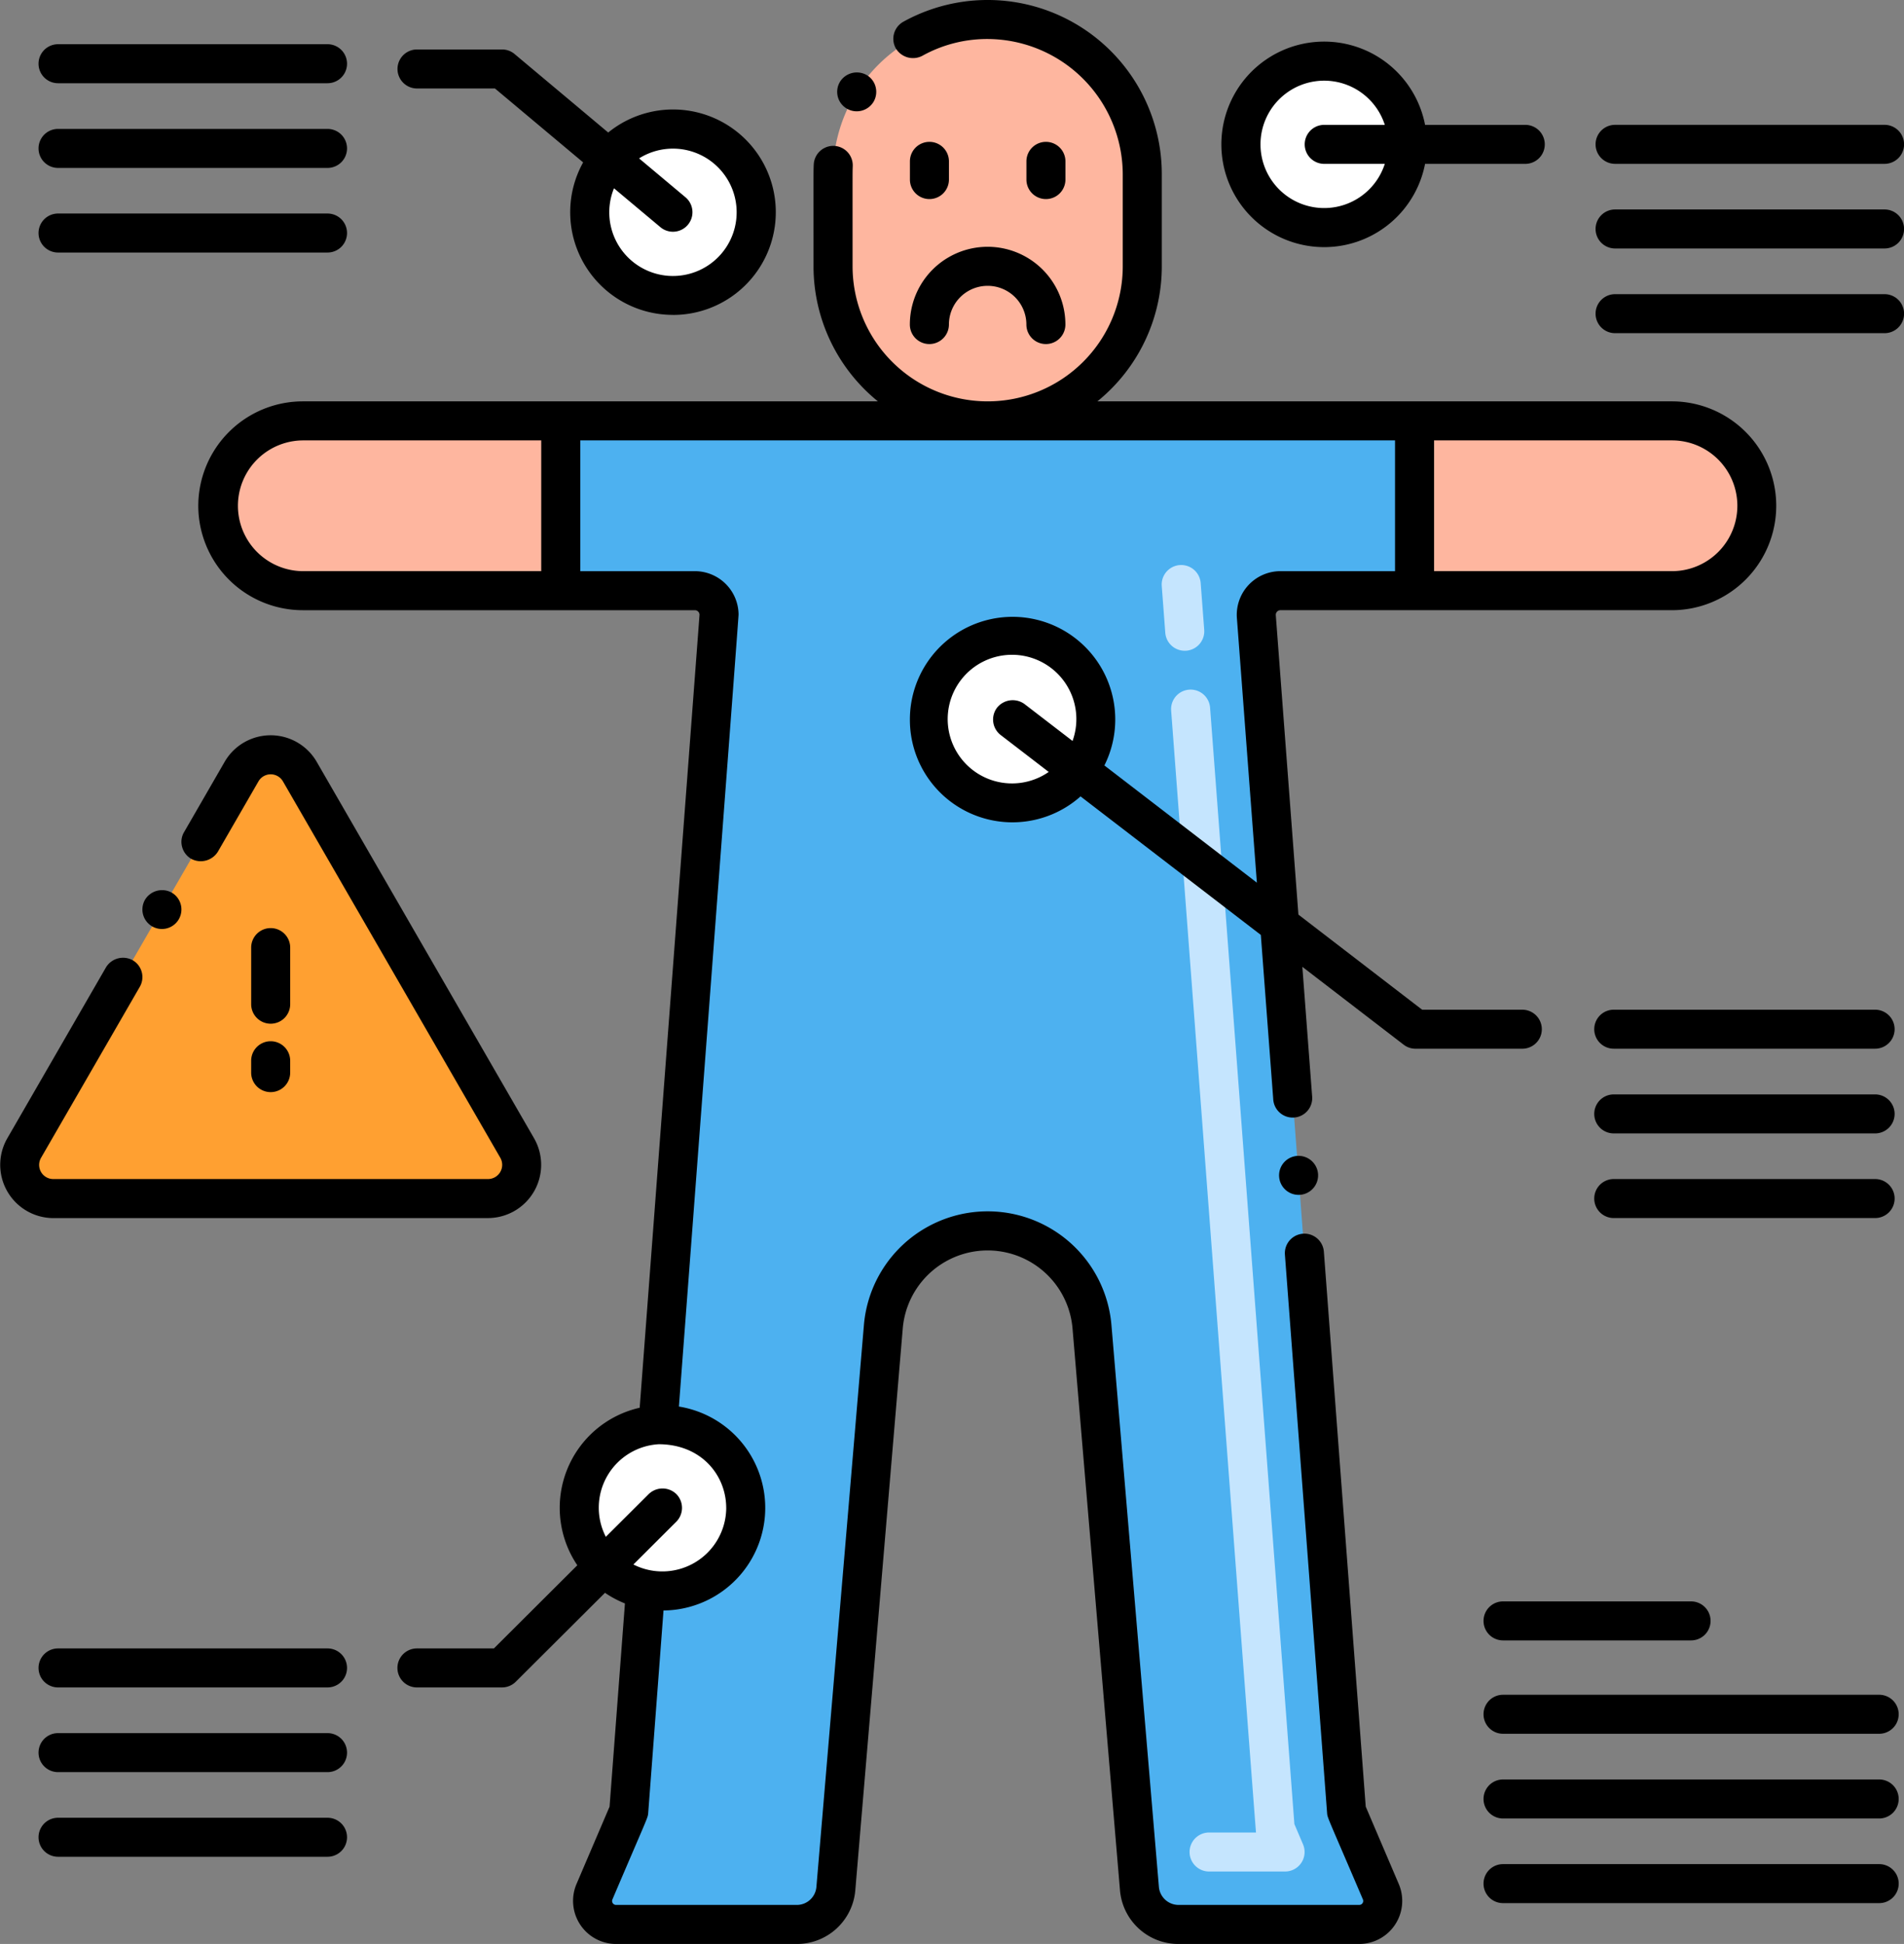 <svg xmlns="http://www.w3.org/2000/svg" width="292.797" height="299" viewBox="0 0 292.797 299">
  <rect x="0" y="0" width="292.797" height="299" fill="#808080" stroke="none"/>
  <g id="Layer_1" data-name="Layer 1" transform="translate(-12.162 -7)">
    <g id="Grupo_1027665" data-name="Grupo 1027665" transform="translate(12.162 7)">
      <g id="Grupo_1027661" data-name="Grupo 1027661" transform="translate(3.013 3.002)">
        <g id="Grupo_1027650" data-name="Grupo 1027650" transform="translate(125.091)">
          <path id="Trazado_726160" data-name="Trazado 726160" d="M249.3,12a23.775,23.775,0,0,0-23.776,23.776V49.959a23.776,23.776,0,0,0,47.552,0V35.776A23.776,23.776,0,0,0,249.3,12Z" transform="translate(-225.526 -12)" fill="#feb69f"/>
        </g>
        <g id="Grupo_1027651" data-name="Grupo 1027651" transform="translate(30.483 61.733)">
          <path id="Trazado_726161" data-name="Trazado 726161" d="M304.726,127.873a13.053,13.053,0,0,1-13.053,13.065H231.357a3.7,3.7,0,0,0-3.7,3.987l13.869,183.759,5.284,12.38a3.608,3.608,0,0,1-3.314,5.019H215.675a6.012,6.012,0,0,1-5.992-5.5l-7.3-86.434a16.1,16.1,0,0,0-32.085,0L163,340.583a6.012,6.012,0,0,1-5.992,5.5H129.181a3.608,3.608,0,0,1-3.314-5.019l5.284-12.38,2.582-34.151a12.8,12.8,0,0,0,15.406-12.524c0-6.586-4.993-12.789-13.5-12.789l9.378-124.3a3.7,3.7,0,0,0-3.7-3.987H81a13.059,13.059,0,0,1,0-26.117H291.674a13.058,13.058,0,0,1,13.053,13.053Z" transform="translate(-67.952 -114.82)" fill="#4db1f0"/>
        </g>
        <g id="Grupo_1027652" data-name="Grupo 1027652" transform="translate(139.908 94.873)">
          <circle id="Elipse_8544" data-name="Elipse 8544" cx="12.799" cy="12.799" r="12.799" transform="translate(0 0)" fill="#fff"/>
        </g>
        <g id="Grupo_1027653" data-name="Grupo 1027653" transform="translate(87.673 16.84)">
          <circle id="Elipse_8545" data-name="Elipse 8545" cx="12.799" cy="12.799" r="12.799" fill="#fff"/>
        </g>
        <g id="Grupo_1027654" data-name="Grupo 1027654" transform="translate(30.48 61.733)">
          <path id="Trazado_726162" data-name="Trazado 726162" d="M120.685,114.82v26.117H81a13.059,13.059,0,0,1,0-26.117Z" transform="translate(-67.946 -114.82)" fill="#feb69f"/>
        </g>
        <g id="Grupo_1027655" data-name="Grupo 1027655" transform="translate(214.515 61.733)">
          <path id="Trazado_726163" data-name="Trazado 726163" d="M427.205,127.873a13.053,13.053,0,0,1-13.053,13.065H374.466V114.82h39.687A13.054,13.054,0,0,1,427.205,127.873Z" transform="translate(-374.466 -114.82)" fill="#feb69f"/>
        </g>
        <g id="Grupo_1027656" data-name="Grupo 1027656" transform="translate(187.821 6.4)">
          <circle id="Elipse_8546" data-name="Elipse 8546" cx="12.799" cy="12.799" r="12.799" fill="#fff"/>
        </g>
        <g id="Grupo_1027658" data-name="Grupo 1027658" transform="translate(0 113.087)">
          <g id="Grupo_1027657" data-name="Grupo 1027657">
            <path id="Trazado_726164" data-name="Trazado 726164" d="M89.216,268.611H22.372a5.18,5.18,0,0,1-4.487-7.773l10.654-18.458,22.768-39.433a5.176,5.176,0,0,1,8.975,0L93.7,260.839a5.18,5.18,0,0,1-4.487,7.773Z" transform="translate(-17.18 -200.352)" fill="#ffa031"/>
          </g>
        </g>
        <g id="Grupo_1027660" data-name="Grupo 1027660" transform="translate(86.069 216.133)">
          <g id="Grupo_1027659" data-name="Grupo 1027659">
            <path id="Trazado_726165" data-name="Trazado 726165" d="M186.133,384.769a12.8,12.8,0,1,1-13.5-12.789c8.593,0,13.5,6.3,13.5,12.789Z" transform="translate(-160.532 -371.98)" fill="#fff"/>
          </g>
        </g>
      </g>
      <g id="Grupo_1027664" data-name="Grupo 1027664">
        <g id="Grupo_1027662" data-name="Grupo 1027662" transform="translate(178.646 86.903)">
          <path id="Trazado_726166" data-name="Trazado 726166" d="M328.68,352.694H316.993a3,3,0,1,1,0-6h7.214c-.05-.262-13.027-172.295-13.048-172.561a3,3,0,0,1,5.987-.452l12.964,171.717,1.33,3.12A3,3,0,0,1,328.68,352.694ZM313.247,164.932a3,3,0,0,1-2.99-2.776l-.543-7.184a3,3,0,1,1,5.987-.451l.543,7.184a3,3,0,0,1-2.768,3.219c-.078.006-.154.008-.229.008Z" transform="translate(-309.706 -151.742)" fill="#c5e5fe"/>
        </g>
        <path id="Trazado_726168" data-name="Trazado 726168" d="M248.212,85.182a3.011,3.011,0,0,0,3-3,5.956,5.956,0,1,1,11.912,0,3,3,0,0,0,6,0,11.96,11.96,0,0,0-23.92,0A3,3,0,0,0,248.212,85.182Z" transform="translate(-105.287 -32.263)"/>
        <path id="Trazado_726169" data-name="Trazado 726169" d="M232.137,30.147a3.019,3.019,0,0,0,.384-2.27A2.959,2.959,0,0,0,231.189,26a3.052,3.052,0,0,0-4.131.937,2.988,2.988,0,0,0,.937,4.143,3.022,3.022,0,0,0,4.143-.937Z" transform="translate(-97.847 -14.417)"/>
        <path id="Trazado_726170" data-name="Trazado 726170" d="M156.334,60.507a15.8,15.8,0,1,0-9.959-28.056l-14.4-12.075a2.977,2.977,0,0,0-1.921-.7H116.972a3,3,0,0,0,0,6h11.984l13.563,11.368a15.785,15.785,0,0,0,13.815,23.455Zm-9.073-19.482,7.14,5.985a3,3,0,1,0,3.855-4.6l-7.134-5.981a9.794,9.794,0,1,1-3.861,4.6Z" transform="translate(-52.844 -12.067)"/>
        <path id="Trazado_726171" data-name="Trazado 726171" d="M251.214,49.14v-2.8a3,3,0,0,0-6,0v2.8a3,3,0,0,0,6,0Z" transform="translate(-105.287 -21.521)"/>
        <path id="Trazado_726172" data-name="Trazado 726172" d="M281.054,49.14v-2.8a3,3,0,0,0-6,0v2.8a3,3,0,0,0,6,0Z" transform="translate(-117.211 -21.521)"/>
        <path id="Trazado_726173" data-name="Trazado 726173" d="M62.946,84.788A16.079,16.079,0,0,0,79,100.855h60.319a.715.715,0,0,1,.708.7c0,.091-9.191,121.877-9.2,121.968a15.782,15.782,0,0,0-9.591,24.229l-12.828,12.79H96.571a3,3,0,0,0,0,6H109.66a3,3,0,0,0,2.113-.877l13.716-13.676a15.977,15.977,0,0,0,3.069,1.634l-2.364,31.255L121.1,296.8a6.628,6.628,0,0,0,6.076,9.2H155a9.008,9.008,0,0,0,8.982-8.25l7.3-86.434a13.1,13.1,0,0,1,26.105,0l7.3,86.434a9.008,9.008,0,0,0,8.982,8.25h27.823a6.626,6.626,0,0,0,6.076-9.2l-5.091-11.924-6.436-85.341a3,3,0,0,0-5.992.432v.012l6.484,85.845c.061.82,0,.425,5.512,13.329a.61.61,0,0,1-.552.841H213.672a3.035,3.035,0,0,1-3-2.75l-7.3-86.434a19.1,19.1,0,0,0-38.065,0L158,297.246a3.026,3.026,0,0,1-3,2.75H127.178a.607.607,0,0,1-.552-.829c5.509-12.922,5.45-12.523,5.512-13.341l2.352-31.12a15.783,15.783,0,0,0,2.367-31.365c.042-.56,9.174-121.228,9.174-121.79a6.721,6.721,0,0,0-6.712-6.7H121.689V74.737H246.981V94.851H229.356a6.713,6.713,0,0,0-6.688,7.253l3.07,40.658-23.45-18.03a15.79,15.79,0,1,0-29.91-7.054,15.764,15.764,0,0,0,26.244,11.815L226.345,150.8l1.906,25.235a3,3,0,1,0,5.98-.456l-1.5-19.871,15.573,11.97a2.972,2.972,0,0,0,1.825.624h16.427a3,3,0,1,0,0-6H251.15l-19.026-14.628-3.478-46.06v-.06a.715.715,0,0,1,.708-.7H289.67a16.061,16.061,0,0,0,0-32.121H201.209a26.733,26.733,0,0,0,9.907-20.774V33.778a26.785,26.785,0,0,0-39.735-23.44,3.009,3.009,0,0,0-1.177,4.083,3.081,3.081,0,0,0,4.083,1.165A20.5,20.5,0,0,1,184.338,13a20.858,20.858,0,0,1,20.774,20.774V47.959a20.774,20.774,0,0,1-41.548,0c0-15.687-.012-14.157.024-15.358a3,3,0,1,0-5.992-.324c-.058,1.191-.036,1.051-.036,15.682a26.733,26.733,0,0,0,9.9,20.774H79A16.087,16.087,0,0,0,62.946,84.788Zm81.189,154.135a9.824,9.824,0,0,1-14.276,8.709l6.6-6.584a3.022,3.022,0,0,0,0-4.251,3.053,3.053,0,0,0-4.239,0l-6.6,6.579a9.779,9.779,0,0,1,8.125-14.24c6.529,0,10.376,4.746,10.387,9.787ZM197.39,120.967l-7.385-5.679a3.085,3.085,0,0,0-4.215.552,3.014,3.014,0,0,0,.552,4.215l7.385,5.676a9.893,9.893,0,1,1,3.662-4.765Zm55.595-46.23H289.67a10.057,10.057,0,0,1,0,20.113H252.985Zm-137.3,20.113H79a10.057,10.057,0,0,1,0-20.113h36.685Z" transform="translate(-32.455 -7)"/>
        <path id="Trazado_726174" data-name="Trazado 726174" d="M342.526,303.114a3,3,0,1,0,3.23,2.762,3.007,3.007,0,0,0-3.23-2.762Z" transform="translate(-143.068 -125.323)"/>
        <path id="Trazado_726175" data-name="Trazado 726175" d="M25.032,478.664h41.44a3,3,0,1,0,0-6H25.032a3,3,0,1,0,0,6Z" transform="translate(-16.105 -193.077)"/>
        <path id="Trazado_726176" data-name="Trazado 726176" d="M25.032,456.984h41.44a3,3,0,0,0,0-6H25.032a3,3,0,0,0,0,6Z" transform="translate(-16.105 -184.414)"/>
        <path id="Trazado_726177" data-name="Trazado 726177" d="M25.032,435.284h41.44a3,3,0,0,0,0-6H25.032a3,3,0,0,0,0,6Z" transform="translate(-16.105 -175.742)"/>
        <path id="Trazado_726178" data-name="Trazado 726178" d="M455.977,487.542a3,3,0,0,0-3-3H395.132a3,3,0,0,0,0,6h57.843A3,3,0,0,0,455.977,487.542Z" transform="translate(-163.996 -197.824)"/>
        <path id="Trazado_726179" data-name="Trazado 726179" d="M452.975,462.86H395.132a3,3,0,0,0,0,6h57.843a3,3,0,0,0,0-6Z" transform="translate(-163.996 -189.161)"/>
        <path id="Trazado_726180" data-name="Trazado 726180" d="M452.975,441.16H395.132a3,3,0,1,0,0,6h57.843a3,3,0,0,0,0-6Z" transform="translate(-163.996 -180.49)"/>
        <path id="Trazado_726181" data-name="Trazado 726181" d="M395.132,417.24a3,3,0,1,0,0,6h28.915a3,3,0,1,0,0-6Z" transform="translate(-163.996 -170.931)"/>
        <path id="Trazado_726182" data-name="Trazado 726182" d="M25.032,67.7h41.44a3,3,0,0,0,0-6H25.032a3,3,0,1,0,0,6Z" transform="translate(-16.105 -28.858)"/>
        <path id="Trazado_726183" data-name="Trazado 726183" d="M25.032,46.024h41.44a3,3,0,0,0,0-6H25.032a3,3,0,1,0,0,6Z" transform="translate(-16.105 -20.195)"/>
        <path id="Trazado_726184" data-name="Trazado 726184" d="M25.032,24.324h41.44a3,3,0,0,0,0-6H25.032a3,3,0,1,0,0,6Z" transform="translate(-16.105 -11.523)"/>
        <path id="Trazado_726185" data-name="Trazado 726185" d="M465.272,82.36h-41.44a3,3,0,1,0,0,6h41.44a3,3,0,0,0,0-6Z" transform="translate(-175.465 -37.114)"/>
        <path id="Trazado_726186" data-name="Trazado 726186" d="M465.272,60.66h-41.44a3,3,0,1,0,0,6h41.44a3,3,0,0,0,0-6Z" transform="translate(-175.465 -28.442)"/>
        <path id="Trazado_726187" data-name="Trazado 726187" d="M465.272,38.98h-41.44a3,3,0,1,0,0,6h41.44a3,3,0,0,0,0-6Z" transform="translate(-175.465 -19.779)"/>
        <path id="Trazado_726188" data-name="Trazado 726188" d="M356.32,36.465h15.412a3,3,0,1,0,0-6H356.321a15.806,15.806,0,1,0,0,6Zm-25.306-3a9.793,9.793,0,0,1,19.116-3h-9.317a3,3,0,1,0,0,6h9.317a9.793,9.793,0,0,1-19.116-3Z" transform="translate(-137.175 -11.26)"/>
        <path id="Trazado_726189" data-name="Trazado 726189" d="M79.494,259.46a3,3,0,0,0,3-3v-8.706a3,3,0,1,0-6,0v8.706A3,3,0,0,0,79.494,259.46Z" transform="translate(-37.868 -102.005)"/>
        <path id="Trazado_726190" data-name="Trazado 726190" d="M76.492,278.568a3,3,0,1,0,6,0v-1.826a3,3,0,1,0-6,0Z" transform="translate(-37.868 -113.589)"/>
        <path id="Trazado_726191" data-name="Trazado 726191" d="M20.368,269.617H87.217a8.19,8.19,0,0,0,7.073-12.272L60.871,199.455a8.176,8.176,0,0,0-14.169,0l-6.232,10.8a2.92,2.92,0,0,0-.3,2.282,3,3,0,0,0,1.393,1.825,3.1,3.1,0,0,0,4.107-1.1l6.232-10.8a2.174,2.174,0,0,1,3.771-.012l33.43,57.9a2.185,2.185,0,0,1-1.885,3.266H20.368a2.174,2.174,0,0,1-1.9-3.254l15.19-26.31a2.994,2.994,0,0,0-1.1-4.095,3.07,3.07,0,0,0-4.095,1.093l-15.178,26.3a8.191,8.191,0,0,0,7.085,12.272Z" transform="translate(-12.162 -82.268)"/>
        <path id="Trazado_726192" data-name="Trazado 726192" d="M49.042,236.5a3,3,0,1,0,4.095-1.093A3.07,3.07,0,0,0,49.042,236.5Z" transform="translate(-26.738 -98.118)"/>
        <path id="Trazado_726193" data-name="Trazado 726193" d="M466.685,312.042a3,3,0,0,0-3-3H423.492a3,3,0,1,0,0,6h40.191A3,3,0,0,0,466.685,312.042Z" transform="translate(-175.329 -127.695)"/>
        <path id="Trazado_726194" data-name="Trazado 726194" d="M463.683,287.36H423.492a3,3,0,1,0,0,6h40.191a3,3,0,1,0,0-6Z" transform="translate(-175.329 -119.031)"/>
        <path id="Trazado_726195" data-name="Trazado 726195" d="M463.683,265.66H423.492a3,3,0,1,0,0,6h40.191a3,3,0,1,0,0-6Z" transform="translate(-175.329 -110.36)"/>
      </g>
    </g>
  </g>
</svg>
